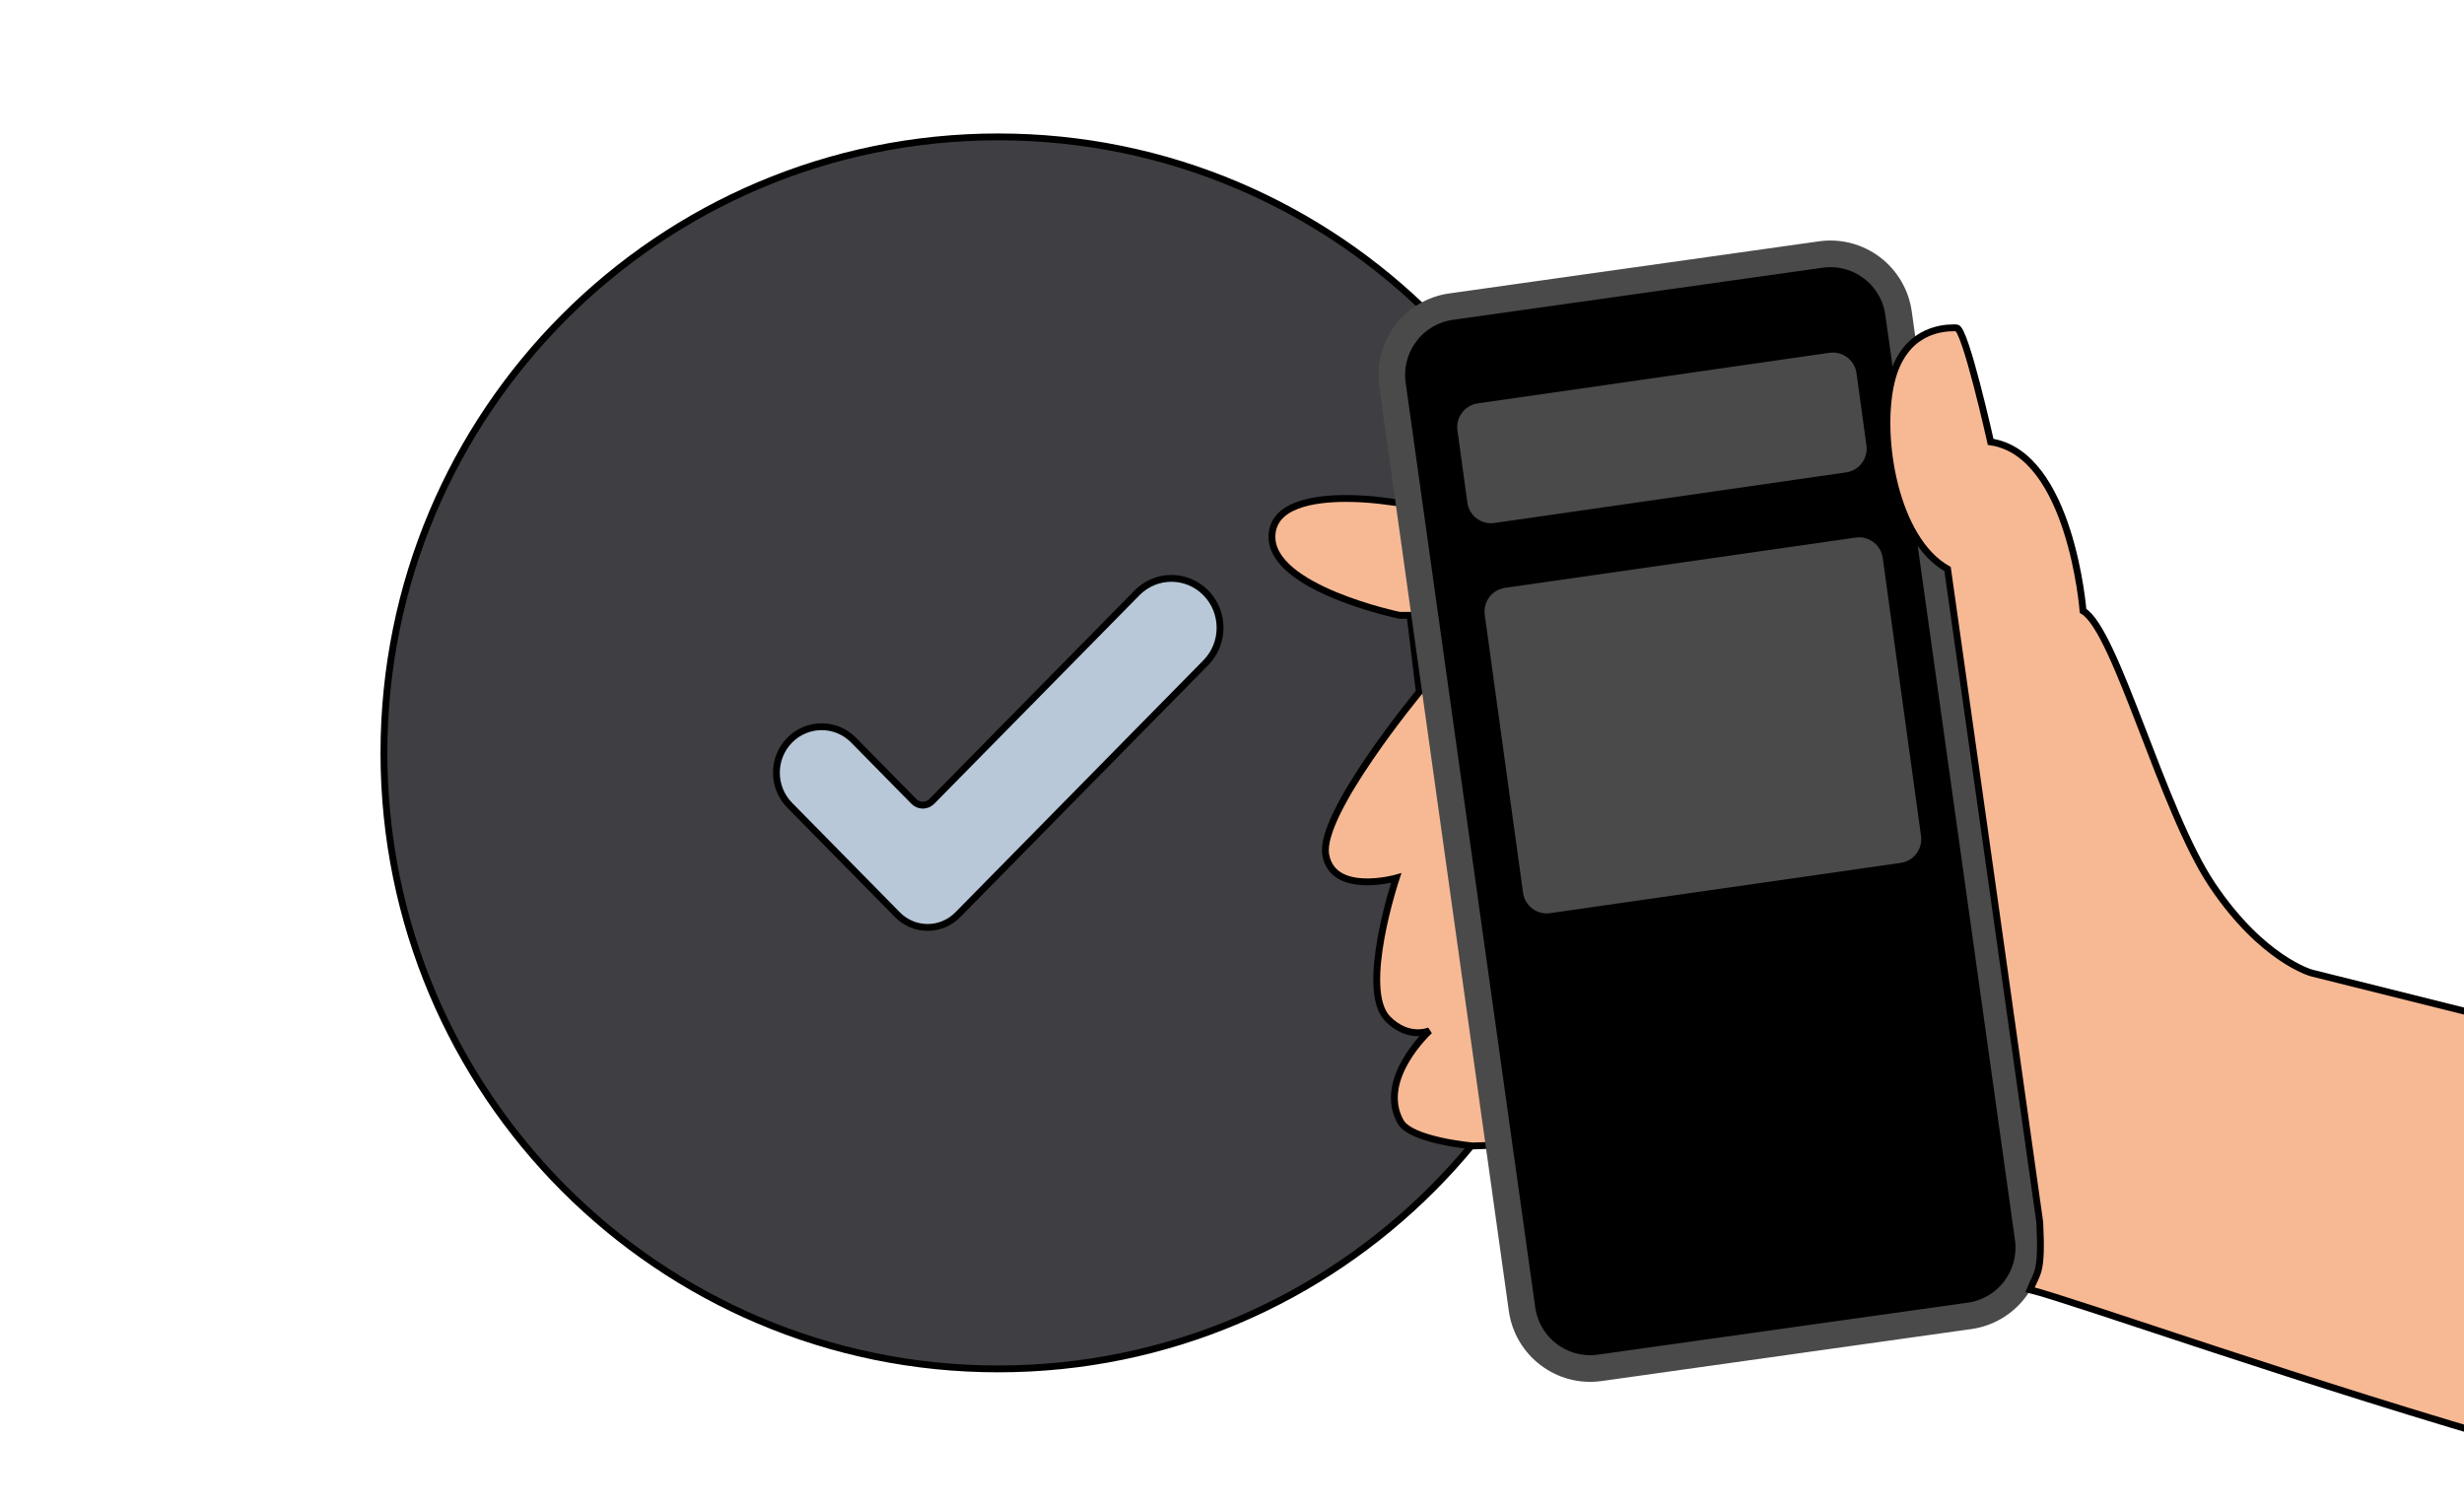 <?xml version="1.0" ?>
<svg xmlns="http://www.w3.org/2000/svg" width="360" height="220" viewBox="0 0 360 220">
  <g>
    <path d="M56.094,110C56.094,159.705 96.278,200 145.845,200L145.845,200C195.413,200 235.596,159.705 235.596,110L235.596,110C235.596,60.294 195.413,20 145.845,20L145.845,20C96.278,20 56.094,60.294 56.094,110L56.094,110Z" fill="#3F3F43" stroke-width="1" stroke="#00000000"/>
    <path d="M166.125,86.615L136.137,117.088C135.415,117.822 134.242,117.822 133.521,117.088L133.521,117.088L124.718,108.145C122.138,105.52 117.952,105.52 115.37,108.145L115.37,108.145C112.79,110.767 112.79,115.021 115.37,117.642L115.37,117.642L131.117,133.643C133.554,136.119 137.505,136.119 139.94,133.643L139.94,133.643L176.174,96.825C178.949,94.006 178.949,89.434 176.174,86.615L176.174,86.615C174.786,85.206 172.967,84.5 171.149,84.5L171.149,84.5C169.331,84.5 167.512,85.206 166.125,86.615L166.125,86.615Z" fill="#B8C8D9" stroke-width="1" stroke="#00000000"/>
    <path d="M204.486,89.903L206.015,89.903L207.365,101.097C207.365,101.097 192.619,118.926 193.698,124.902C194.778,130.879 203.989,128.287 203.989,128.287C203.989,128.287 198.553,144.535 202.721,148.824C205.778,151.962 208.865,150.584 208.865,150.584C208.865,150.584 201.148,157.616 204.617,163.877C206.144,166.633 215.152,167.427 215.152,167.427L229.711,166.972C228.635,163.026 228.414,159.008 228.395,154.96L228.37,154.942C227.604,146.29 227.058,137.635 226.017,128.998C223.837,111.02 220.861,93.152 218.244,75.238C209.153,74.061 202.813,73.278 202.813,73.278C202.813,73.278 199.996,72.829 196.658,72.828C191.855,72.828 185.971,73.759 185.838,78.298C185.612,85.991 204.486,89.903 204.486,89.903Z" fill="#F7B994" stroke-width="1" stroke="#00000000"/>
    <path d="M266.03,37.187L212.023,44.797C209.378,45.165 206.989,46.573 205.38,48.708L205.38,48.708C203.771,50.845 203.075,53.534 203.444,56.185L203.444,56.185L222.375,191.29C223.163,196.789 228.235,200.616 233.722,199.849L233.722,199.849L287.73,192.257C290.38,191.894 292.778,190.485 294.39,188.343L294.39,188.343C296.002,186.203 296.696,183.506 296.319,180.85L296.319,180.85L277.386,45.77C277.016,43.121 275.611,40.728 273.481,39.119L273.481,39.119C271.727,37.793 269.601,37.089 267.43,37.089L267.43,37.089C266.964,37.089 266.497,37.121 266.03,37.187L266.03,37.187Z" fill="#1E1E1F" stroke-width="1" stroke="#00000000"/>
    <path d="M287.73,192.257L233.722,199.849C228.235,200.616 223.163,196.789 222.376,191.29L203.443,56.185C203.074,53.534 203.771,50.845 205.38,48.708C206.988,46.572 209.379,45.165 212.022,44.797L266.03,37.187C268.672,36.814 271.352,37.509 273.482,39.119C275.612,40.729 277.016,43.121 277.387,45.77L296.318,180.85C296.696,183.506 296.002,186.203 294.391,188.344C292.778,190.486 290.381,191.894 287.73,192.257Z" fill="#00000000" stroke-width="3.893" stroke="#4A4A4A"/>
    <path d="M284.548,83.139C284.548,83.139 298.001,178.272 298.016,178.558C298.392,186.212 297.635,185.811 296.598,188.436C303.198,190.106 337.731,202.399 370.202,211.639C378.43,213.981 386.284,216.528 392.819,219.302C395.723,220.535 404.204,201.527 418.264,162.277L337.721,142.152C337.721,142.152 330.551,140.217 323.226,129.312C315.901,118.408 309.17,92.079 304.343,89.255C304.343,89.255 302.568,66.291 290.841,64.561C290.841,64.561 287.137,47.935 285.864,47.901C285.762,47.898 285.627,47.895 285.463,47.895C283.597,47.895 278.08,48.355 276.311,55.812C274.387,63.922 276.87,78.825 284.548,83.139Z" fill="#F7B994" stroke-width="1" stroke="#00000000"/>
    <path d="M267.223,51.048L215.828,58.443C213.656,58.755 212.143,60.768 212.443,62.947L212.443,62.947L213.891,73.494C213.892,73.5 213.893,73.508 213.894,73.515L213.894,73.515C214.206,75.702 216.228,77.22 218.408,76.906L218.408,76.906L269.804,69.514C271.977,69.201 273.488,67.188 273.189,65.007L273.189,65.007L271.741,54.463C271.74,54.455 271.739,54.449 271.737,54.44L271.737,54.44C271.453,52.446 269.746,51.008 267.794,51.008L267.794,51.008C267.606,51.008 267.415,51.021 267.223,51.048L267.223,51.048Z" fill="#4A4A4A" stroke-width="1" stroke="#00000000"/>
    <path d="M271.055,78.047L219.821,85.392C217.647,85.704 216.134,87.719 216.434,89.9L216.434,89.9L222.027,130.497C222.028,130.503 222.029,130.509 222.03,130.516L222.03,130.516C222.341,132.702 224.363,134.222 226.543,133.91L226.543,133.91L277.776,126.564C279.95,126.252 281.465,124.237 281.164,122.056L281.164,122.056L275.572,81.459C275.571,81.453 275.57,81.446 275.57,81.44L275.57,81.44C275.284,79.444 273.577,78.006 271.624,78.006L271.624,78.006C271.437,78.006 271.247,78.02 271.055,78.047L271.055,78.047Z" fill="#4A4A4A" stroke-width="1" stroke="#00000000"/>
  </g>
</svg>
